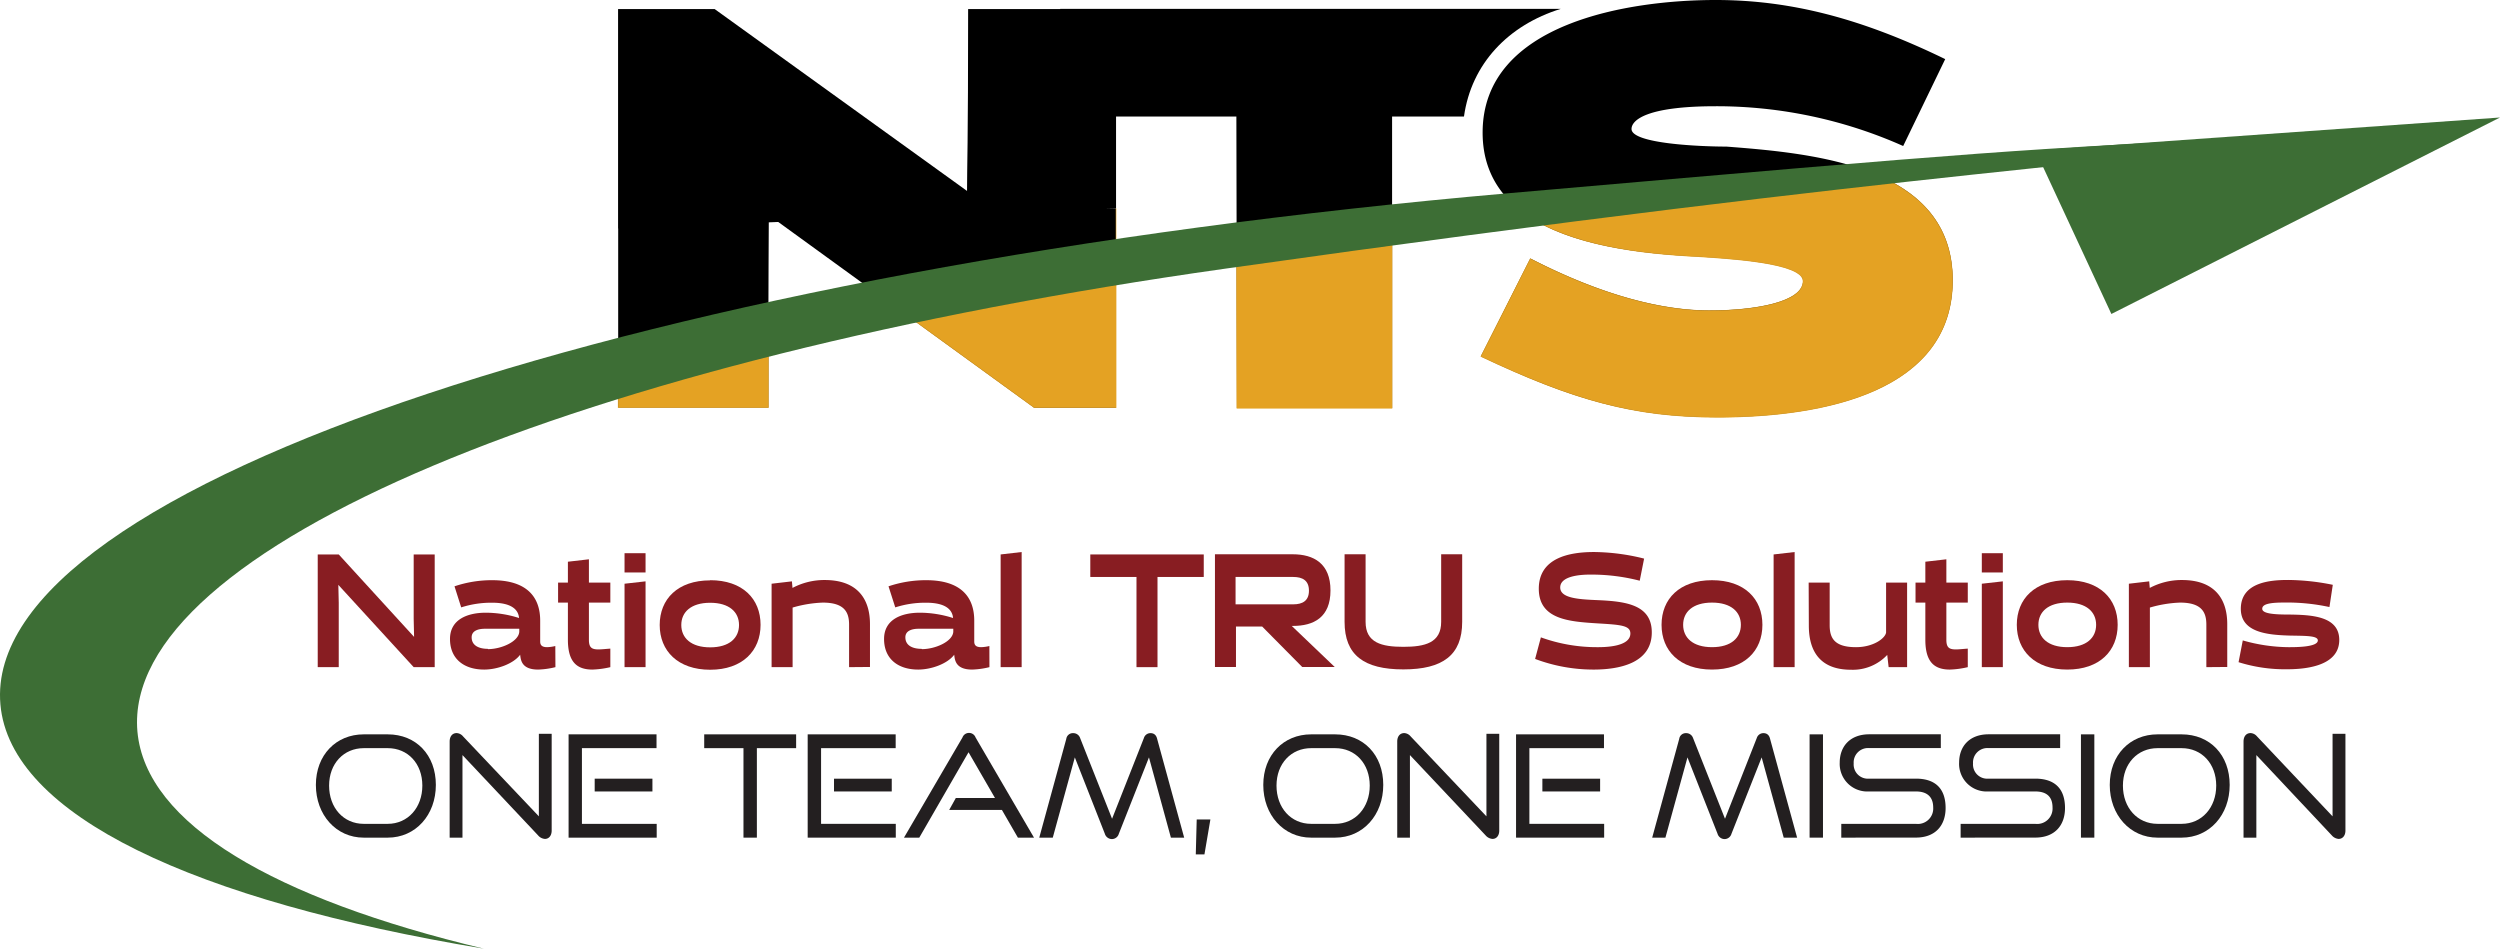 <svg id="Layer_1" data-name="Layer 1" xmlns="http://www.w3.org/2000/svg" width="433" height="164.31" viewBox="0 0 433 164.31">
  <defs>
    <style>
      .cls-1 {
        fill: #e4a223;
      }

      .cls-2 {
        fill: none;
        stroke: #e4a223;
        stroke-miterlimit: 10;
        stroke-width: 0.1px;
      }

      .cls-3 {
        fill: #3d6e35;
        fill-rule: evenodd;
      }

      .cls-4 {
        fill: #881d22;
      }

      .cls-5 {
        fill: #231f20;
      }
    </style>
  </defs>
  <title>NTS_logo</title>
  <g>
    <path d="M297.44,72.24c-14.46,0-25-2.95-40.94-10.53l8.56-16.93c12.6,6.5,23,9,31,9s16.24-1.48,16.24-5.12c0-3.15-12.69-3.93-19.88-4.33-15.74-.88-35.63-4.53-35.63-21.36C256.79,3.84,282.38,0,297.15,0c13.09,0,25.39,3.25,39.76,10.24l-7.28,15.05a79.42,79.42,0,0,0-32.48-6.89c-12.11,0-14.57,2.46-14.57,3.94,0,2.56,12,3.05,16.44,3.05,15.35,1.18,39.17,3.35,39.17,23.13,0,19.1-21.85,23.72-40.75,23.72"/>
    <path d="M133.16,37.2c0,4.63-.09,8.08-.09,33.37h-26v-31m86.22-3.46v34.5H179.13l-46-33.37m-26.08,2.33v-38h16.73l43.71,31.5c0-4.23.19-7.58.19-31.5H193.3v34.5"/>
    <path d="M270.31,1.54v0H183.63V20.18h30.51l.1,50.49h26.87V20.18h12.45c1.29-9.17,7.7-15.83,16.75-18.64"/>
    <path class="cls-1" d="M323.76,29.78c8.17,3.12,14.42,8.63,14.42,18.77,0,19.1-21.85,23.72-40.74,23.72-14.47,0-25-3-40.95-10.53l8.56-16.93c12.6,6.5,23,9,31,9s16.24-1.48,16.24-5.12c0-3.15-12.7-3.94-19.88-4.33C282.13,43.74,270.08,42,263,36.15"/>
    <path class="cls-2" d="M323.76,29.78c8.17,3.12,14.42,8.63,14.42,18.77,0,19.1-21.85,23.72-40.74,23.72-14.47,0-25-3-40.95-10.53l8.56-16.93c12.6,6.5,23,9,31,9s16.24-1.48,16.24-5.12c0-3.15-12.7-3.94-19.88-4.33C282.13,43.74,270.08,42,263,36.15"/>
    <path class="cls-1" d="M133.07,57.35c0,3.59,0,7.94,0,13.25h-26V62.22M193.3,44.88V70.6H179.12l-24.9-18.07M193.3,36.1v8.78"/>
    <path class="cls-2" d="M133.07,57.35c0,3.59,0,7.94,0,13.25h-26V62.22M193.3,44.88V70.6H179.12l-24.9-18.07M193.3,36.1v8.78"/>
    <polyline class="cls-1" points="214.18 41.6 214.23 70.7 241.1 70.7 241.1 39.55"/>
    <polyline class="cls-2" points="214.18 41.6 214.23 70.7 241.1 70.7 241.1 39.55"/>
    <path class="cls-3" d="M397.62,23.47C347,26,347,26,261.23,33.47,113.66,46.34-3.27,83.69.07,122,1.75,141.24,33.67,156,83.8,164.31c-36.28-8.66-58.57-21.59-60-37.62C21.07,95,100.36,62.34,212.09,46.55,336,29,372,28.3,397.62,23.47"/>
    <polygon class="cls-4" points="71.65 96.03 75.29 96.03 75.29 115.55 71.65 115.55 58.6 101.3 58.67 104.4 58.67 115.55 55.03 115.55 55.03 96.03 58.67 96.03 71.72 110.31 71.65 107.18 71.65 96.03"/>
    <path class="cls-4" d="M96.2,115.55a14,14,0,0,1-3,.42c-2.89,0-3-1.68-3.11-2.57-1.18,1.59-4,2.57-6.23,2.57-3.52,0-5.92-1.87-5.92-5.3s3.1-4.55,6.21-4.55a19.21,19.21,0,0,1,5.75.92c-.12-1.47-1.33-2.65-4.66-2.65a17,17,0,0,0-5.36.81l-1.16-3.65a20.13,20.13,0,0,1,6.52-1.06c6.11,0,8.32,3,8.32,7v3.6c0,.52.17,1,1.19,1a6.57,6.57,0,0,0,1.43-.2Zm-11.69-3.12c2.33,0,5.31-1.31,5.43-3v-.53H84c-1.17,0-2.31.34-2.31,1.48,0,1.45,1.29,2,2.84,2"/>
    <path class="cls-4" d="M102,100.91h3.71v3.46H102v6.44c0,1.34.48,1.67,1.65,1.67.53,0,1.21-.08,2.06-.14v3.21a15.48,15.48,0,0,1-3.1.42c-2.72,0-4.25-1.34-4.25-5.16v-6.44h-1.7v-3.46h1.7V97.29l3.64-.42Z"/>
    <path class="cls-4" d="M108.17,95.81h3.64v3.34h-3.64Zm0,19.74V101.1l3.64-.41v14.86Z"/>
    <path class="cls-4" d="M123,100.49c5.62,0,8.73,3.23,8.73,7.73S128.59,116,123,116s-8.74-3.27-8.74-7.75,3.11-7.73,8.74-7.73m0,11.6c3.34,0,5-1.64,5-3.87s-1.68-3.85-5-3.85-5,1.62-5,3.85,1.68,3.87,5,3.87"/>
    <path class="cls-4" d="M147.06,115.55v-7.39c0-2.18-.87-3.79-4.56-3.79a21.18,21.18,0,0,0-5.22.86v10.32h-3.64V101.1l3.52-.41.1,1.14,0,0a11.75,11.75,0,0,1,5.58-1.37c5.65,0,7.84,3.26,7.84,7.64v7.42Z"/>
    <path class="cls-4" d="M171.37,115.55a14.07,14.07,0,0,1-3,.42c-2.88,0-3-1.68-3.1-2.57-1.19,1.59-4,2.57-6.24,2.57-3.51,0-5.91-1.87-5.91-5.3s3.1-4.55,6.21-4.55a19.13,19.13,0,0,1,5.74.92c-.12-1.47-1.33-2.65-4.65-2.65a17,17,0,0,0-5.36.81l-1.17-3.65a20.21,20.21,0,0,1,6.53-1.06c6.11,0,8.32,3,8.32,7v3.6c0,.52.17,1,1.19,1a6.57,6.57,0,0,0,1.43-.2Zm-11.69-3.12c2.32,0,5.31-1.31,5.43-3v-.53h-6c-1.16,0-2.3.34-2.3,1.48,0,1.45,1.28,2,2.84,2"/>
    <polygon class="cls-4" points="173.31 96.03 176.95 95.61 176.95 115.55 173.31 115.55 173.31 96.03"/>
    <polygon class="cls-4" points="200.48 99.93 200.48 115.55 196.84 115.55 196.84 99.93 188.84 99.93 188.84 96.03 208.49 96.03 208.49 99.93 200.48 99.93"/>
    <path class="cls-4" d="M210.43,96h13.46c3.65,0,6.55,1.59,6.55,6.27s-2.93,6.14-6.5,6.14h-.21l7.44,7.11h-5.63l-6.93-7h-4.54v7h-3.64ZM224,104.67c1.6,0,2.71-.61,2.71-2.37s-1.11-2.37-2.71-2.37h-10v4.74Z"/>
    <path class="cls-4" d="M249.61,96h3.64v11.71c0,5.77-3.39,8.23-10.19,8.23s-10.18-2.46-10.18-8.23V96h3.64v11.71c0,3.63,2.79,4.32,6.54,4.32s6.55-.69,6.55-4.32Z"/>
    <path class="cls-4" d="M265.88,114.13l1-3.74a28.52,28.52,0,0,0,9.77,1.7c1.12,0,5.73,0,5.73-2.37,0-1.39-1.65-1.51-5.68-1.75-4.87-.31-10.18-.65-10.18-6s5.28-6.36,9.55-6.36a36.69,36.69,0,0,1,8.69,1.14l-.76,3.83a33.42,33.42,0,0,0-8.53-1.06c-.88,0-5.24,0-5.24,2.23,0,1.89,3.25,2.06,6.64,2.2,4.76.22,9.22.81,9.22,5.58,0,5.46-5.87,6.44-10.09,6.44a28.61,28.61,0,0,1-10.11-1.84"/>
    <path class="cls-4" d="M296.52,100.49c5.62,0,8.73,3.23,8.73,7.73s-3.11,7.75-8.73,7.75-8.74-3.27-8.74-7.75,3.11-7.73,8.74-7.73m0,11.6c3.34,0,5-1.64,5-3.87s-1.68-3.85-5-3.85-5,1.62-5,3.85,1.68,3.87,5,3.87"/>
    <polygon class="cls-4" points="307.19 96.03 310.83 95.61 310.83 115.55 307.19 115.55 307.19 96.03"/>
    <path class="cls-4" d="M313.26,100.91h3.64v7.39c0,2.26.87,3.79,4.56,3.79,3,0,5.07-1.53,5.21-2.54v-8.64h3.64v14.64h-3.2l-.24-2.12,0,0a8.16,8.16,0,0,1-6.28,2.57c-5.39,0-7.3-3.26-7.3-7.64Z"/>
    <path class="cls-4" d="M337.11,100.91h3.71v3.46h-3.71v6.44c0,1.34.48,1.67,1.65,1.67.53,0,1.21-.08,2.06-.14v3.21a15.48,15.48,0,0,1-3.1.42c-2.72,0-4.25-1.34-4.25-5.16v-6.44h-1.7v-3.46h1.7V97.29l3.64-.42Z"/>
    <path class="cls-4" d="M343.25,95.81h3.64v3.34h-3.64Zm0,19.74V101.1l3.64-.41v14.86Z"/>
    <path class="cls-4" d="M358.05,100.49c5.62,0,8.73,3.23,8.73,7.73s-3.11,7.75-8.73,7.75-8.74-3.27-8.74-7.75,3.11-7.73,8.74-7.73m0,11.6c3.34,0,5-1.64,5-3.87s-1.68-3.85-5-3.85-5,1.62-5,3.85,1.68,3.87,5,3.87"/>
    <path class="cls-4" d="M382.14,115.55v-7.39c0-2.18-.87-3.79-4.56-3.79a21.18,21.18,0,0,0-5.22.86v10.32h-3.64V101.1l3.52-.41.1,1.14,0,0a11.75,11.75,0,0,1,5.58-1.37c5.65,0,7.84,3.26,7.84,7.64v7.42Z"/>
    <path class="cls-4" d="M388.45,110.92a29.45,29.45,0,0,0,7.93,1.17c1.31,0,5.07,0,5.07-1.17,0-.86-2.26-.78-4.9-.84-3.81-.11-8.44-.53-8.44-4.63,0-4.68,5.29-5,8.17-5a40,40,0,0,1,7.76.84l-.58,3.85a34.88,34.88,0,0,0-7.83-.78c-2.36,0-3.81.22-3.81,1.08s2.11,1,4.63,1c3.86.05,8.71.25,8.71,4.4,0,4.85-6.67,5.08-9.19,5.08a26.87,26.87,0,0,1-8.25-1.23Z"/>
    <path class="cls-5" d="M63,145.08c-4.78,0-8.29-3.94-8.29-9.13s3.51-8.76,8.29-8.76h4.15c4.92,0,8.34,3.57,8.34,8.76s-3.49,9.13-8.34,9.13Zm4.15-2.39c3.51,0,6-2.83,6-6.62s-2.48-6.49-6-6.49H63c-3.44,0-6,2.65-6,6.49s2.5,6.62,6,6.62Z"/>
    <path class="cls-5" d="M80.1,130.78v14.3H77.88V128.44c0-.91.48-1.47,1.22-1.47a1.54,1.54,0,0,1,1.09.56l13.14,13.86v-14.3h2.22v16.76c0,.91-.5,1.45-1.17,1.45a1.71,1.71,0,0,1-1.19-.62Z"/>
    <path class="cls-5" d="M98.48,145.08V127.19h15.23v2.39H100.79v13.11h12.95v2.39ZM103,134.87h10v2.21H103Z"/>
    <polygon class="cls-5" points="128.77 145.08 128.77 129.58 121.97 129.58 121.97 127.19 137.89 127.19 137.89 129.58 131.09 129.58 131.09 145.08 128.77 145.08"/>
    <path class="cls-5" d="M139.89,145.08V127.19h15.24v2.39H142.21v13.11h12.94v2.39Zm4.56-10.21h10v2.21h-10Z"/>
    <path class="cls-5" d="M176.3,145.08l-2.77-4.8H164.4l1.15-2.07h6.78l-4.58-7.92-8.53,14.79h-2.65l10.13-17.35a1.21,1.21,0,0,1,2.27,0l10.12,17.35Z"/>
    <path class="cls-5" d="M202.8,145.08,199,131.18l-5.22,13.23a1.26,1.26,0,0,1-1.2.92,1.29,1.29,0,0,1-1.22-.92l-5.2-13.23-3.82,13.9H180l4.68-17.1a1.15,1.15,0,0,1,1.2-1,1.24,1.24,0,0,1,1.19.83l5.54,14,5.52-14a1.18,1.18,0,0,1,1.14-.83c.6,0,1,.34,1.15,1l4.68,17.1Z"/>
    <polygon class="cls-5" points="207.11 147.98 207.27 141.93 209.64 141.93 208.61 147.98 207.11 147.98"/>
    <path class="cls-5" d="M227.09,145.08c-4.78,0-8.29-3.94-8.29-9.13s3.51-8.76,8.29-8.76h4.15c4.92,0,8.34,3.57,8.34,8.76s-3.49,9.13-8.34,9.13Zm4.15-2.39c3.51,0,6-2.83,6-6.62s-2.48-6.49-6-6.49h-4.15c-3.44,0-6,2.65-6,6.49s2.5,6.62,6,6.62Z"/>
    <path class="cls-5" d="M244.2,130.78v14.3H242V128.44c0-.91.48-1.47,1.22-1.47a1.54,1.54,0,0,1,1.09.56l13.14,13.86v-14.3h2.22v16.76c0,.91-.5,1.45-1.17,1.45a1.75,1.75,0,0,1-1.2-.62Z"/>
    <path class="cls-5" d="M262.58,145.08V127.19h15.23v2.39H264.89v13.11h12.95v2.39Zm4.56-10.21h10v2.21h-10Z"/>
    <path class="cls-5" d="M308.94,145.08l-3.82-13.9-5.23,13.23a1.25,1.25,0,0,1-1.19.92,1.28,1.28,0,0,1-1.22-.92l-5.21-13.23-3.82,13.9h-2.29l4.68-17.1a1.15,1.15,0,0,1,1.19-1,1.25,1.25,0,0,1,1.2.83l5.54,14,5.51-14a1.2,1.2,0,0,1,1.15-.83c.6,0,1,.34,1.15,1l4.68,17.1Z"/>
    <rect class="cls-5" x="313.42" y="127.19" width="2.32" height="17.89"/>
    <path class="cls-5" d="M318.91,145.08v-2.39h12.92a2.67,2.67,0,0,0,3-2.83c0-1.84-1.05-2.78-3-2.78h-8.12a4.78,4.78,0,0,1-5.07-5c0-2.81,1.8-4.9,5.12-4.9h12.39v2.39H323.76a2.49,2.49,0,0,0-2.7,2.65,2.46,2.46,0,0,0,2.67,2.64h8.1c3.36,0,5.15,1.72,5.15,5.09,0,2.93-1.69,5.12-5.15,5.12Z"/>
    <path class="cls-5" d="M339.58,145.08v-2.39H352.5a2.67,2.67,0,0,0,3-2.83c0-1.84-1-2.78-3-2.78h-8.12a4.77,4.77,0,0,1-5.06-5c0-2.81,1.79-4.9,5.11-4.9h12.39v2.39H344.43a2.49,2.49,0,0,0-2.7,2.65,2.46,2.46,0,0,0,2.67,2.64h8.1c3.36,0,5.16,1.72,5.16,5.09,0,2.93-1.7,5.12-5.16,5.12Z"/>
    <rect class="cls-5" x="360.42" y="127.19" width="2.32" height="17.89"/>
    <path class="cls-5" d="M373.69,145.08c-4.77,0-8.28-3.94-8.28-9.13s3.51-8.76,8.28-8.76h4.16c4.92,0,8.33,3.57,8.33,8.76s-3.48,9.13-8.33,9.13Zm4.16-2.39c3.51,0,6-2.83,6-6.62s-2.49-6.49-6-6.49h-4.16c-3.44,0-6,2.65-6,6.49s2.51,6.62,6,6.62Z"/>
    <path class="cls-5" d="M390.8,130.78v14.3h-2.22V128.44c0-.91.48-1.47,1.22-1.47a1.54,1.54,0,0,1,1.1.56L404,141.39v-14.3h2.23v16.76c0,.91-.51,1.45-1.18,1.45a1.75,1.75,0,0,1-1.19-.62Z"/>
    <polygon class="cls-3" points="433 20.35 352.53 26.06 365.69 54.38 433 20.35"/>
  </g>
</svg>
